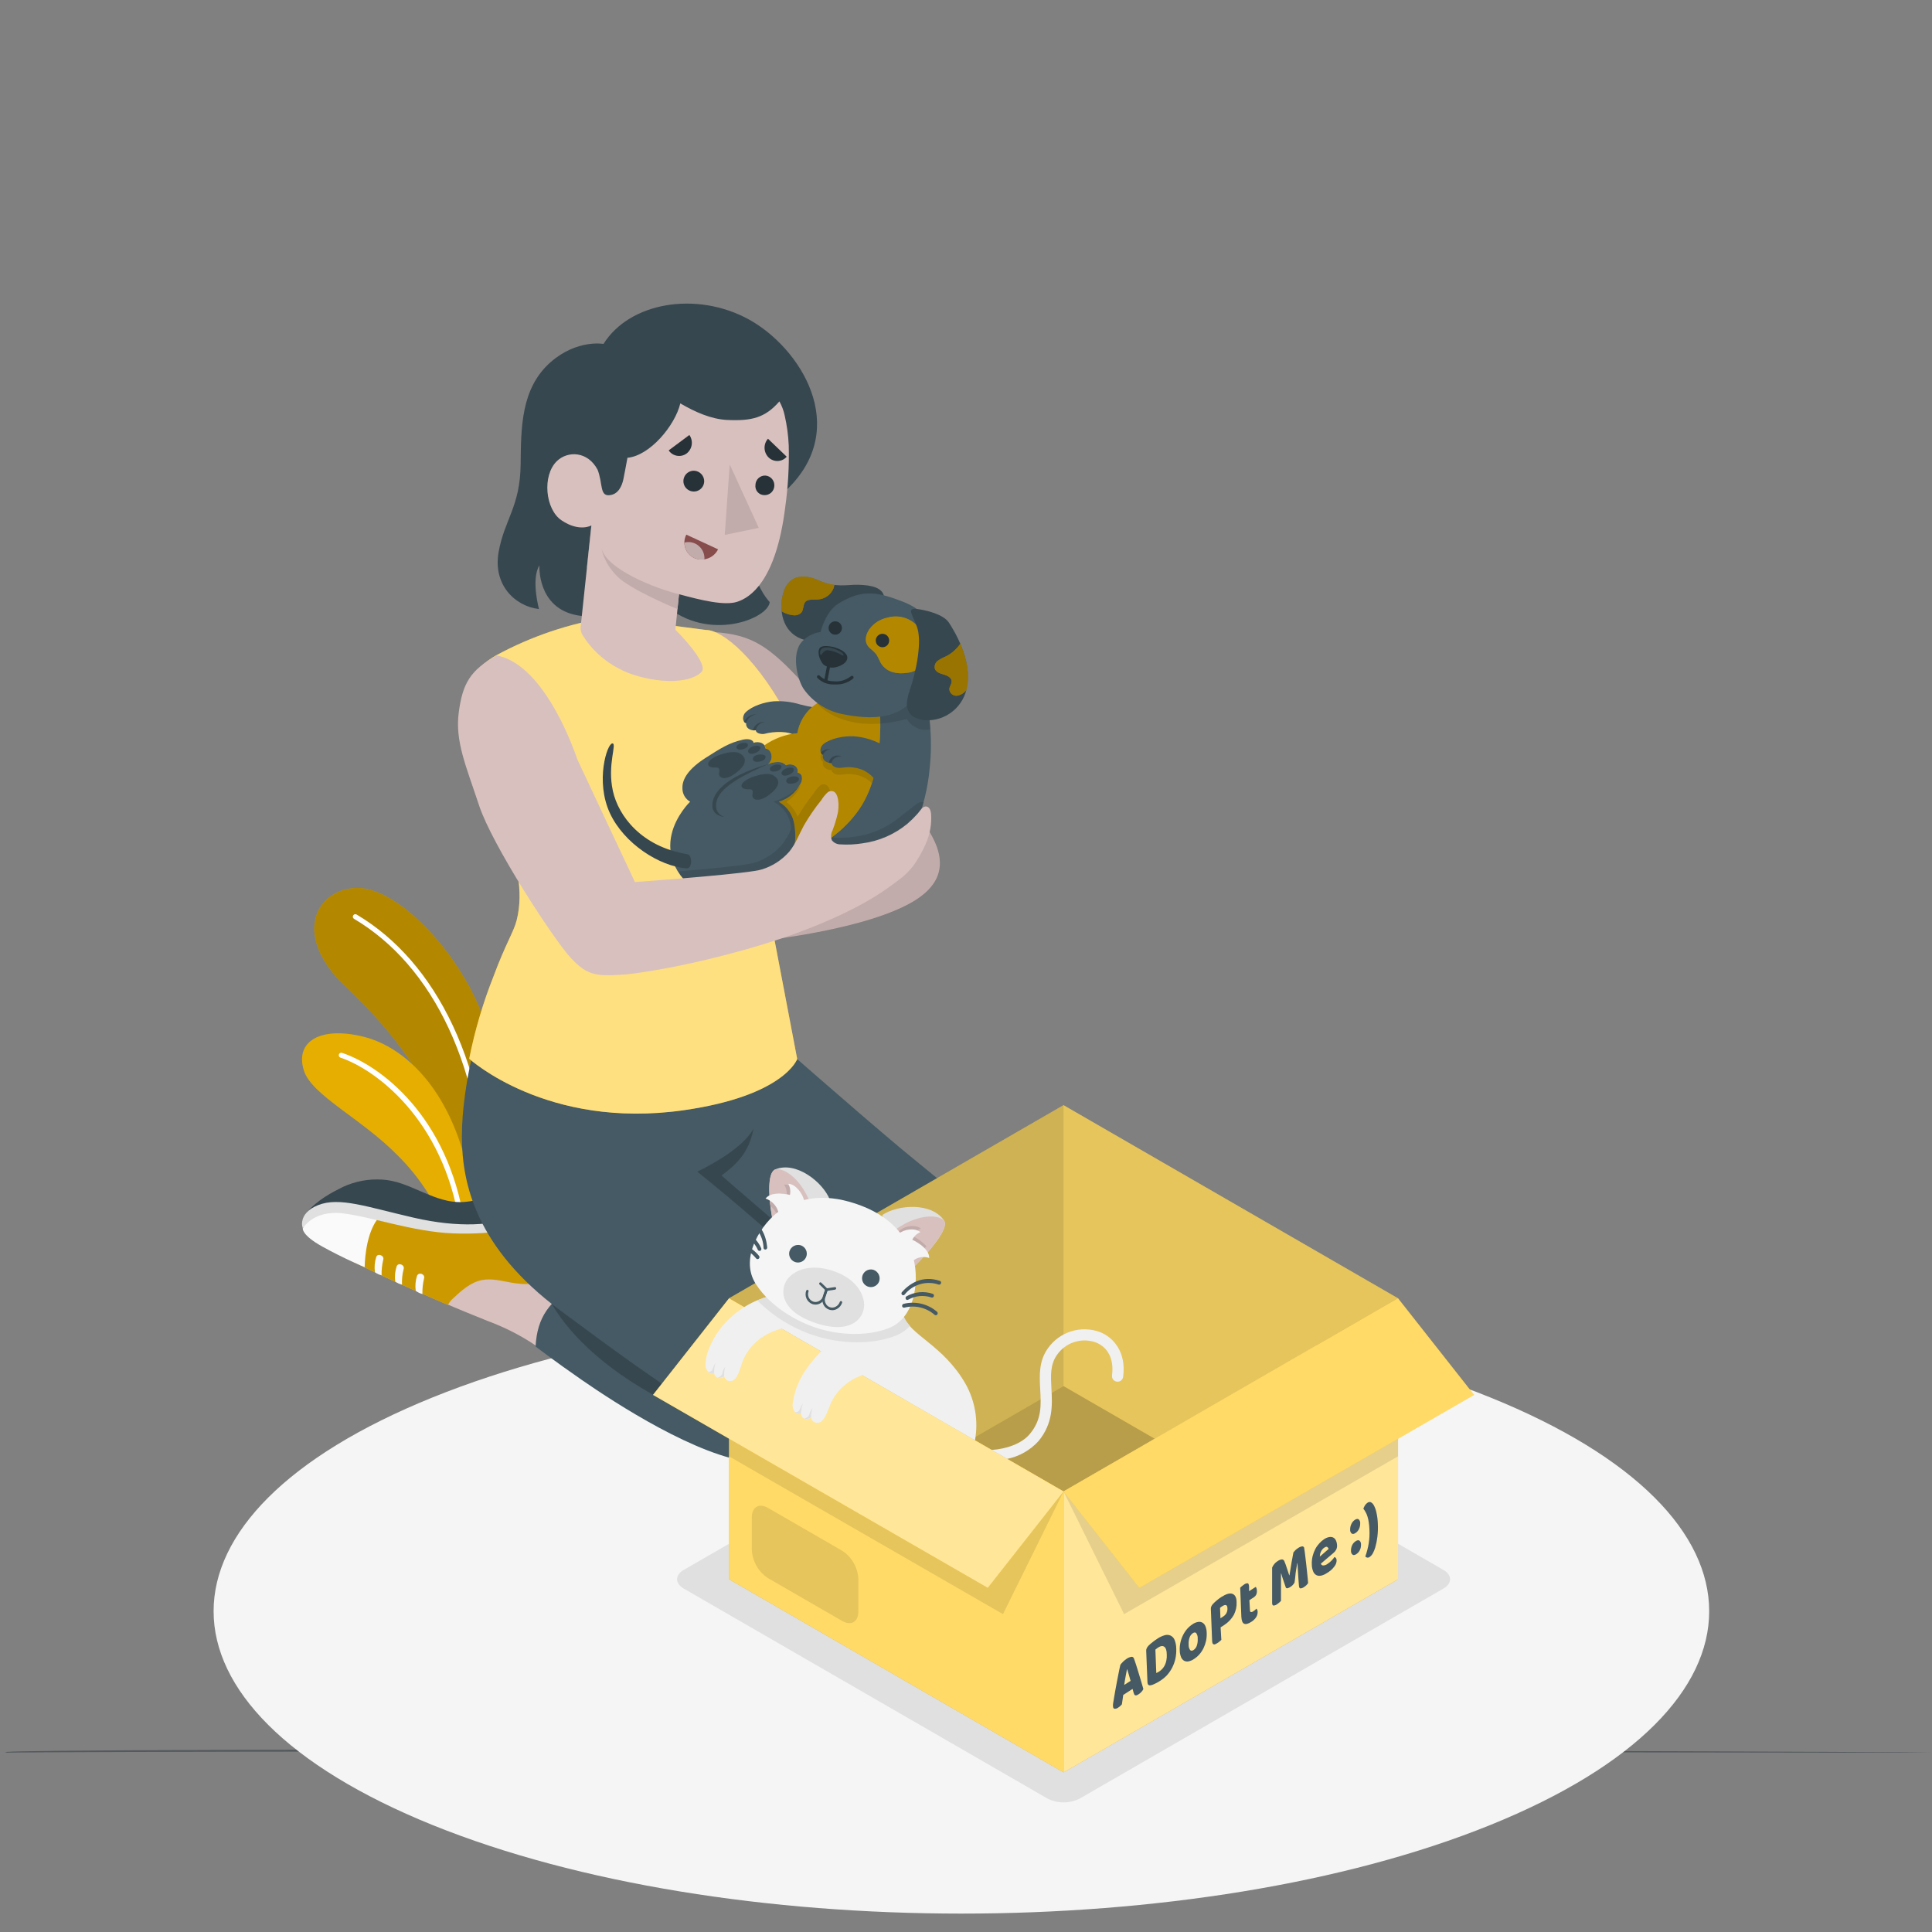 <svg width="210" height="210" viewBox="0 0 210 210" fill="none" xmlns="http://www.w3.org/2000/svg">
<rect x="0" y="0" width="210" height="210" fill="#808080" stroke="none"/>
<g clip-path="url(#clip0_171_22515)">
<path opacity="0.5" d="M210 190.5C210 190.559 143.998 190.375 68.615 190.375C-6.768 190.375 0.774 190.559 0.774 190.5C0.774 190.44 -6.797 190.154 68.615 190.154C144.026 190.154 210 190.436 210 190.5Z" fill="#263238"/>
<path d="M47.023 198.376C15.283 185.535 15.283 164.728 47.023 151.891C78.764 139.055 130.231 139.055 161.975 151.891C193.719 164.728 193.715 185.54 161.975 198.376C130.235 211.213 78.767 211.203 47.023 198.376Z" fill="#F5F5F5"/>
<path d="M113.842 147.822L74.323 170.64C73.35 171.201 73.35 172.112 74.323 172.673L113.842 195.487C114.389 195.768 114.995 195.914 115.61 195.914C116.225 195.914 116.831 195.768 117.378 195.487L156.889 172.673C157.861 172.112 157.861 171.201 156.889 170.64L117.365 147.822C116.819 147.545 116.215 147.401 115.603 147.401C114.991 147.401 114.388 147.545 113.842 147.822Z" fill="#E0E0E0"/>
<path d="M54.713 132.349C55.001 126.161 55.668 120.354 52.817 111.435C50.422 103.957 43.306 96.351 38.706 96.515C34.432 96.669 31.886 101.376 36.995 106.68C38.078 107.802 48.561 116.845 49.047 127.116L50.17 133.051C50.204 133.216 50.276 133.371 50.38 133.504C50.483 133.637 50.616 133.744 50.767 133.817C50.919 133.891 51.085 133.928 51.254 133.927C51.422 133.926 51.588 133.887 51.739 133.812L54.713 132.349Z" fill="#FFC100"/>
<path opacity="0.3" d="M54.713 132.349C55.001 126.161 55.668 120.354 52.817 111.435C50.422 103.957 43.306 96.351 38.706 96.515C34.432 96.669 31.886 101.376 36.995 106.68C38.078 107.802 48.561 116.845 49.047 127.116L50.17 133.051C50.204 133.216 50.276 133.371 50.38 133.504C50.483 133.637 50.616 133.744 50.767 133.817C50.919 133.891 51.085 133.928 51.254 133.927C51.422 133.926 51.588 133.887 51.739 133.812L54.713 132.349Z" fill="black"/>
<path d="M53.029 131.929C52.972 131.913 52.922 131.879 52.885 131.832C52.848 131.785 52.828 131.727 52.826 131.668C52.623 115.939 46.979 104.921 38.511 99.891C38.476 99.875 38.445 99.852 38.42 99.823C38.394 99.794 38.375 99.76 38.364 99.724C38.352 99.687 38.349 99.648 38.353 99.61C38.358 99.572 38.37 99.535 38.39 99.502C38.41 99.469 38.436 99.441 38.467 99.419C38.499 99.396 38.534 99.381 38.572 99.374C38.61 99.366 38.649 99.367 38.686 99.375C38.724 99.383 38.759 99.4 38.79 99.423C47.368 104.514 53.166 115.735 53.374 131.659C53.375 131.695 53.369 131.731 53.356 131.765C53.343 131.799 53.324 131.83 53.298 131.856C53.273 131.882 53.243 131.902 53.21 131.916C53.177 131.93 53.141 131.938 53.105 131.938C53.079 131.939 53.054 131.936 53.029 131.929Z" fill="white"/>
<path d="M51.049 134.147C50.799 134.276 50.524 134.351 50.243 134.366C49.962 134.381 49.681 134.336 49.418 134.235C49.155 134.133 48.917 133.977 48.719 133.777C48.521 133.577 48.368 133.337 48.269 133.073C47.104 130.274 45.395 127.733 43.24 125.6C39.328 121.6 33.883 119.055 33.035 116.372C32.018 113.146 34.891 111.537 39.518 112.69C45.074 114.074 51.075 120.69 51.703 133.812L51.049 134.147Z" fill="#FFC100"/>
<path opacity="0.1" d="M51.049 134.147C50.799 134.276 50.524 134.351 50.243 134.366C49.962 134.381 49.681 134.336 49.418 134.235C49.155 134.133 48.917 133.977 48.719 133.777C48.521 133.577 48.368 133.337 48.269 133.073C47.104 130.274 45.395 127.733 43.24 125.6C39.328 121.6 33.883 119.055 33.035 116.372C32.018 113.146 34.891 111.537 39.518 112.69C45.074 114.074 51.075 120.69 51.703 133.812L51.049 134.147Z" fill="black"/>
<path d="M50.156 133.308C50.105 133.293 50.06 133.263 50.025 133.224C49.989 133.184 49.966 133.135 49.958 133.082C48.19 121.569 40.716 116.199 37.008 114.962C36.94 114.939 36.883 114.89 36.851 114.825C36.819 114.761 36.813 114.686 36.836 114.617C36.846 114.583 36.864 114.551 36.887 114.523C36.91 114.495 36.939 114.472 36.971 114.456C37.003 114.439 37.038 114.43 37.074 114.427C37.11 114.424 37.146 114.429 37.181 114.441C41.282 115.806 48.702 121.247 50.501 133.003C50.507 133.038 50.505 133.075 50.497 133.11C50.488 133.145 50.473 133.178 50.452 133.207C50.43 133.237 50.403 133.261 50.372 133.28C50.341 133.299 50.307 133.311 50.271 133.316C50.233 133.32 50.194 133.317 50.156 133.308Z" fill="white"/>
<path d="M76.179 145.024C76.179 145.024 61.714 139.721 59.928 138.28C58.434 137.069 59.331 134.17 57.276 133.675C54.894 133.105 53.193 134.382 51.663 135.787C50.214 137.113 48.322 137.719 44.756 136.486C41.189 135.252 37.746 133.498 36.301 134.196C34.856 134.895 35.793 136.022 42.047 138.894C45.631 140.547 50.196 142.474 53.122 143.628C55.233 144.413 57.225 145.488 59.04 146.823C62.854 149.475 63.557 150.062 68.069 152.767C77.089 158.172 82.397 159.595 89.575 158.234L76.179 145.024Z" fill="#D8C0BE"/>
<path d="M62.637 139.69C59.76 141.347 58.373 143.172 58.218 146.359C58.218 146.359 60.158 147.861 63.23 149.987C66.907 152.533 75.808 158.327 81.752 158.933C90.971 159.869 93.892 157.094 93.892 157.094L62.637 139.69Z" fill="#455A64"/>
<path d="M59.968 141.74C64.688 149.696 76.219 154.632 79.856 154.999C78.579 153.952 76.7 150.385 74.919 146.518L62.637 139.69C61.646 140.23 60.745 140.922 59.968 141.74Z" fill="#37474F"/>
<path d="M32.911 133.533C32.84 133.251 32.834 132.956 32.892 132.67C32.951 132.385 33.074 132.116 33.251 131.885C34.524 130.378 36.151 129.582 37.26 129.021C38.606 128.395 40.088 128.119 41.569 128.217C44.397 128.384 46.828 130.493 49.657 130.656C51.765 130.78 53.683 129.706 55.738 129.207C56.386 129.05 57.053 128.992 57.718 129.034C58.284 129.07 59.176 129.476 59.38 129.94C59.66 130.504 59.716 131.154 59.534 131.757C59.406 132.137 58.624 132.861 58.058 133.259C57.289 133.807 56.326 133.962 55.177 134.302C52.278 135.138 39.302 135.46 32.911 133.533Z" fill="#37474F"/>
<path d="M59.995 137.489C59.995 137.745 60.039 137.993 60.065 138.253C60.105 138.602 59.915 138.695 59.623 138.912C58.434 139.729 56.932 139.65 55.575 139.416C54.519 139.23 53.445 138.934 52.389 139.137C51.133 139.385 50.13 140.304 49.193 141.179C48.988 141.372 48.816 141.597 48.685 141.846C48.685 141.846 41.388 138.731 38.078 136.985C36.398 136.101 34.458 135.27 33.137 133.865C33.062 133.79 33.459 133.295 33.499 133.246C33.946 132.766 34.532 132.438 35.174 132.309C36.221 132.037 37.309 131.963 38.383 132.092C40.014 132.335 41.6 132.764 43.218 133.082C44.669 133.367 46.134 133.574 47.606 133.701C49.211 133.843 50.824 133.869 52.433 133.781C53.941 133.746 55.429 133.43 56.821 132.848C57.364 132.612 57.871 132.301 58.328 131.924C58.593 131.659 58.825 131.362 59.018 131.041C59.243 130.718 59.38 130.157 59.61 130.634C60.167 131.73 60.282 133.418 60.202 134.647C60.149 135.491 60.039 136.331 60.008 137.179C59.99 137.281 59.99 137.383 59.995 137.489Z" fill="#FFC100"/>
<path opacity="0.2" d="M59.995 137.489C59.995 137.745 60.039 137.993 60.065 138.253C60.105 138.602 59.915 138.695 59.623 138.912C58.434 139.729 56.932 139.65 55.575 139.416C54.519 139.23 53.445 138.934 52.389 139.137C51.133 139.385 50.13 140.304 49.193 141.179C48.988 141.372 48.816 141.597 48.685 141.846C48.685 141.846 41.388 138.731 38.078 136.985C36.398 136.101 34.458 135.27 33.137 133.865C33.062 133.79 33.459 133.295 33.499 133.246C33.946 132.766 34.532 132.438 35.174 132.309C36.221 132.037 37.309 131.963 38.383 132.092C40.014 132.335 41.6 132.764 43.218 133.082C44.669 133.367 46.134 133.574 47.606 133.701C49.211 133.843 50.824 133.869 52.433 133.781C53.941 133.746 55.429 133.43 56.821 132.848C57.364 132.612 57.871 132.301 58.328 131.924C58.593 131.659 58.825 131.362 59.018 131.041C59.243 130.718 59.38 130.157 59.61 130.634C60.167 131.73 60.282 133.418 60.202 134.647C60.149 135.491 60.039 136.331 60.008 137.179C59.99 137.281 59.99 137.383 59.995 137.489Z" fill="black"/>
<path d="M40.99 132.561C39.629 134.43 39.638 137.741 39.638 137.741C39.638 137.741 37.295 136.76 34.993 135.473C32.783 134.24 32.911 133.533 32.911 133.533C33.022 133.151 33.247 132.812 33.556 132.561C34.393 131.89 35.459 131.572 36.526 131.677C38.044 131.792 39.543 132.089 40.99 132.561Z" fill="#FAFAFA"/>
<path d="M40.894 136.631C40.725 137.162 40.677 137.724 40.752 138.275C40.966 138.44 41.214 138.556 41.477 138.616C41.465 138.048 41.524 137.481 41.654 136.927C41.804 136.463 41.057 136.176 40.894 136.631Z" fill="#FAFAFA"/>
<path d="M43.112 137.652C42.938 138.182 42.885 138.744 42.957 139.296C43.178 139.456 43.429 139.568 43.695 139.628C43.671 139.062 43.73 138.496 43.872 137.948C44.022 137.462 43.276 137.193 43.112 137.652Z" fill="#FAFAFA"/>
<path d="M45.33 138.673C45.161 139.198 45.113 139.754 45.189 140.3C45.401 140.47 45.648 140.591 45.913 140.653C45.901 140.087 45.96 139.521 46.09 138.969C46.24 138.479 45.516 138.231 45.33 138.673Z" fill="#FAFAFA"/>
<path d="M59.597 130.625C59.586 130.382 59.512 130.145 59.38 129.94C59.38 129.94 58.651 131.438 56.043 132.305C53.568 133.127 50.033 133.524 44.933 132.349C39.832 131.173 36.885 130.077 34.578 130.992C32.27 131.907 32.911 133.533 32.911 133.533C32.911 133.533 34.012 131.505 37.247 131.885C40.367 132.252 44.955 133.904 49.224 134.059C53.683 134.227 58.187 133.657 59.597 130.625Z" fill="#E0E0E0"/>
<path d="M111.451 140.3C109.241 133.343 103.235 129.291 97.892 124.809C92.549 120.328 84.023 112.819 84.023 112.819L53.97 106.755C52.096 110.591 50.213 117.923 50.205 123.501C50.205 128.703 51.782 135.672 60.887 142.43C66.407 146.527 70.813 149.744 74.769 152.259C78.95 154.911 88.177 159.591 93.618 157.753C95.296 157.227 96.705 156.072 97.552 154.531C98.399 152.99 98.617 151.182 98.161 149.484C98.802 149.541 99.439 149.576 100.031 149.581C100.72 149.603 101.357 149.581 101.847 149.581C103.649 149.63 105.445 149.358 107.151 148.776C110.925 147.397 112.728 144.335 111.451 140.3Z" fill="#455A64"/>
<path d="M99.461 149.28C98.873 149.28 98.233 149.24 97.596 149.178C94.237 142.014 75.794 127.355 75.794 127.355C77.284 126.63 80.736 124.782 81.893 122.705C81.421 125.357 79.9 126.683 78.428 127.77C80.691 129.799 90.202 137.816 92.743 140.224C95.409 142.748 98.175 145.683 99.461 149.28Z" fill="#37474F"/>
<path d="M77.735 68.711C81.659 69.021 83.529 70.112 87.405 74.395C91.281 78.677 98.454 86.429 99.744 88.44C101.035 90.451 104.787 94.8 99.139 98.057C93.491 101.314 81.412 102.406 81.412 102.406L77.735 68.711Z" fill="#C2ACAB"/>
<path d="M84.629 92.732C89.875 88.418 88.165 82.792 86.234 79.004C82.402 71.429 78.415 68.451 76.754 68.477L66.147 67.103C61.876 67.77 57.75 69.163 53.949 71.222C49.803 73.617 50.908 76.348 51.46 78.832C52.954 85.59 54.841 89.439 55.403 91.485C55.964 93.532 56.998 96.722 56.158 100.037C55.831 101.319 54.965 102.565 53.653 106.101C52.498 109.006 51.61 112.011 51.001 115.077C51.001 115.077 59.433 122.802 74.31 120.677C85.261 119.112 86.653 115.112 86.653 115.112L84.086 101.641C84.346 97.173 84.408 95.551 84.629 92.732Z" fill="#FFC100"/>
<g opacity="0.5">
<path d="M84.629 92.732C89.875 88.418 88.165 82.792 86.234 79.004C82.402 71.429 78.415 68.451 76.754 68.477L66.147 67.103C61.876 67.77 57.75 69.163 53.949 71.222C49.803 73.617 50.908 76.348 51.46 78.832C52.954 85.59 54.841 89.439 55.403 91.485C55.964 93.532 56.998 96.722 56.158 100.037C55.831 101.319 54.965 102.565 53.653 106.101C52.498 109.006 51.61 112.011 51.001 115.077C51.001 115.077 59.433 122.802 74.31 120.677C85.261 119.112 86.653 115.112 86.653 115.112L84.086 101.641C84.346 97.173 84.408 95.551 84.629 92.732Z" fill="white"/>
</g>
<path d="M81.314 34.676C75.688 31.64 68.445 32.838 65.598 37.385C65.598 37.385 62.73 36.851 59.853 39.361C56.605 42.216 56.635 46.521 56.591 50.476C56.538 55.086 54.823 56.469 54.196 60.014C53.568 63.558 55.964 65.896 58.584 66.201C58.584 66.201 57.7 62.957 58.633 61.454C58.633 61.454 58.35 66.099 62.77 66.886C66.328 67.522 69.001 65.118 69.001 65.118C69.001 65.118 64.555 64.345 63.791 61.636L64.272 57.114L72.325 65.794C76.961 69.816 83.475 67.293 83.665 65.445C83.665 65.445 78.415 60.023 85.5 53.243C92.584 46.463 86.936 37.708 81.314 34.676Z" fill="#37474F"/>
<path d="M85.349 55.143C84.337 63.236 81.499 64.972 80.125 65.414C78.75 65.856 76.231 65.246 73.805 64.588L73.412 68.446C73.412 68.446 77.199 72.181 76.222 73.073C74.401 74.735 69.593 73.957 67.268 72.671C65.647 71.843 64.284 70.587 63.326 69.038C63.126 68.709 63.058 68.316 63.136 67.938L64.285 57.11C64.285 57.11 62.99 57.874 61.041 56.562C59.273 55.382 58.898 51.7 60.537 50.114C61.708 48.991 63.878 49.022 64.957 51.059C65.527 52.536 65.187 53.875 66.181 53.831C67.175 53.786 67.6 52.858 67.759 52.089C67.918 51.32 68.011 50.763 68.201 49.76C70.658 49.53 73.385 46.224 73.946 43.847C75.568 44.793 77.296 45.557 79.016 45.646C81.72 45.778 83.17 45.407 84.717 43.63C84.983 44.107 85.176 44.621 85.291 45.155C85.537 46.233 85.685 47.33 85.733 48.434C85.789 50.677 85.66 52.921 85.349 55.143Z" fill="#D8C0BE"/>
<path d="M73.802 64.579C71.225 63.974 66.014 61.888 65.404 59.678C65.404 59.678 65.546 61.039 67.013 62.577C68.48 64.115 73.642 66.205 73.642 66.205L73.802 64.579Z" fill="#C2ACAB"/>
<path d="M76.541 52.394C76.521 52.616 76.437 52.826 76.299 53C76.161 53.174 75.975 53.303 75.764 53.372C75.552 53.44 75.326 53.445 75.112 53.386C74.898 53.327 74.706 53.206 74.56 53.039C74.415 52.871 74.321 52.664 74.292 52.444C74.263 52.224 74.299 52.001 74.396 51.801C74.493 51.601 74.647 51.434 74.838 51.322C75.029 51.209 75.249 51.154 75.471 51.166C75.622 51.176 75.77 51.216 75.905 51.283C76.041 51.35 76.162 51.444 76.261 51.558C76.361 51.672 76.436 51.805 76.484 51.948C76.532 52.092 76.552 52.243 76.541 52.394Z" fill="#263238"/>
<path d="M84.165 52.814C84.16 52.951 84.128 53.086 84.071 53.21C84.013 53.335 83.932 53.447 83.832 53.54C83.731 53.633 83.613 53.706 83.484 53.753C83.356 53.801 83.219 53.823 83.082 53.817C82.942 53.818 82.803 53.788 82.675 53.729C82.548 53.671 82.434 53.586 82.342 53.48C82.25 53.374 82.183 53.249 82.143 53.114C82.104 52.98 82.094 52.838 82.114 52.699C82.118 52.562 82.149 52.427 82.206 52.302C82.262 52.177 82.343 52.064 82.443 51.971C82.544 51.877 82.662 51.804 82.79 51.756C82.919 51.708 83.055 51.686 83.193 51.692C83.47 51.712 83.728 51.842 83.911 52.052C84.093 52.262 84.184 52.536 84.165 52.814Z" fill="#263238"/>
<path d="M79.317 50.476L78.778 58.144L82.477 57.38L79.317 50.476Z" fill="#C2ACAB"/>
<path d="M72.683 48.956L74.932 47.281C75.15 47.59 75.241 47.972 75.185 48.347C75.129 48.721 74.931 49.06 74.632 49.292C74.483 49.401 74.314 49.48 74.134 49.523C73.954 49.565 73.768 49.571 73.585 49.539C73.403 49.508 73.23 49.44 73.074 49.34C72.919 49.24 72.786 49.109 72.683 48.956Z" fill="#263238"/>
<path d="M74.601 58.113L78.052 59.709C77.824 60.169 77.427 60.524 76.944 60.699C76.461 60.875 75.929 60.857 75.458 60.65C75.231 60.544 75.028 60.394 74.862 60.207C74.695 60.02 74.567 59.802 74.487 59.565C74.407 59.328 74.376 59.077 74.395 58.828C74.415 58.578 74.485 58.335 74.601 58.113Z" fill="#874C4C"/>
<path d="M75.458 60.65C75.139 60.503 74.869 60.266 74.682 59.969C74.494 59.672 74.397 59.326 74.402 58.975C74.608 58.922 74.822 58.907 75.034 58.931C75.479 58.989 75.886 59.215 76.17 59.562C76.455 59.91 76.597 60.352 76.568 60.8C76.191 60.865 75.804 60.813 75.458 60.65Z" fill="#C2ACAB"/>
<path d="M83.476 47.688L85.513 49.645C85.392 49.784 85.243 49.896 85.077 49.976C84.911 50.055 84.731 50.1 84.547 50.108C84.363 50.115 84.179 50.085 84.007 50.019C83.835 49.953 83.678 49.853 83.546 49.725C83.276 49.459 83.118 49.099 83.104 48.72C83.091 48.341 83.224 47.971 83.476 47.688Z" fill="#263238"/>
<path d="M88.518 76.896C88 76.817 87.487 76.71 86.98 76.574C86.045 76.285 85.066 76.169 84.09 76.229C83.082 76.317 81.734 76.737 81.023 77.449C80.727 77.74 80.616 78.434 81.107 78.607C81.089 78.722 81.103 78.84 81.15 78.947C81.196 79.054 81.271 79.146 81.367 79.212C81.599 79.366 81.88 79.425 82.154 79.376C82.154 79.65 82.596 79.818 83.038 79.778C83.656 79.612 84.295 79.541 84.934 79.566C86.282 79.606 86.512 80.118 86.512 80.118" fill="#455A64"/>
<path d="M83.21 78.492C82.911 78.438 82.603 78.499 82.347 78.663C82.091 78.827 81.907 79.081 81.831 79.376C81.939 79.382 82.046 79.382 82.154 79.376C82.193 79.126 82.322 78.898 82.516 78.736C82.71 78.573 82.957 78.487 83.21 78.492Z" fill="#37474F"/>
<path d="M82.198 77.656C81.924 77.642 81.652 77.709 81.416 77.849C81.18 77.989 80.99 78.196 80.872 78.443C80.927 78.517 81.002 78.574 81.089 78.607C81.165 78.36 81.31 78.14 81.507 77.972C81.703 77.804 81.942 77.695 82.198 77.656Z" fill="#37474F"/>
<path d="M100.371 73.56L98.162 74.174L93.742 75.403L93.349 75.5L92.323 75.672C91.601 75.739 90.884 75.861 90.18 76.034H90.025C89.743 76.046 89.464 76.094 89.194 76.176C89.015 76.314 88.844 76.461 88.681 76.618L88.213 77.06C88.16 77.117 88.107 77.175 88.054 77.241L86.675 79.65C86.374 80.029 85.966 80.309 85.504 80.454C84.781 80.608 84.134 81.008 83.674 81.585C83.626 81.512 83.56 81.452 83.483 81.41C83.406 81.367 83.32 81.344 83.232 81.342C83.213 81.216 83.163 81.097 83.086 80.996C83.008 80.895 82.907 80.815 82.79 80.763C82.508 80.647 82.194 80.64 81.906 80.741C81.906 80.516 81.522 80.224 80.753 80.397C79.233 80.737 78.335 81.342 76.753 82.341C74.782 83.588 74.146 84.723 74.177 85.656C74.169 85.956 74.242 86.252 74.389 86.514C74.536 86.775 74.751 86.992 75.012 87.141C75.012 87.141 68.882 93.001 77.283 97.978C85.442 102.808 96.111 97.646 99.443 89.912C100.317 87.859 100.861 85.682 101.056 83.459C101.512 79.203 100.667 75.915 100.371 73.56Z" fill="#455A64"/>
<path d="M83.493 83.053C83.493 83.053 84.819 82.46 85.429 83.185C85.583 83.112 85.754 83.079 85.924 83.089C86.095 83.1 86.261 83.152 86.406 83.243C86.525 83.321 86.616 83.435 86.666 83.569C86.716 83.702 86.722 83.848 86.684 83.985C86.779 83.993 86.871 84.026 86.948 84.081C87.026 84.136 87.088 84.212 87.126 84.299C87.176 84.463 87.187 84.636 87.158 84.805C87.129 84.974 87.06 85.134 86.958 85.271C86.719 85.721 86.393 86.118 85.998 86.44C85.603 86.762 85.148 87.002 84.66 87.145C85.135 87.419 85.538 87.803 85.836 88.264C86.133 88.725 86.317 89.251 86.37 89.797C86.675 91.936 85.99 93.045 85.99 93.045C88.808 92.362 91.305 90.73 93.061 88.422C96.8 83.623 95.448 75.164 95.448 75.164L89.19 76.22C88.532 76.568 87.963 77.062 87.526 77.664C87.09 78.266 86.797 78.961 86.671 79.694C85.378 79.815 84.139 80.272 83.078 81.02C83.145 81.129 83.194 81.248 83.224 81.373C83.31 81.382 83.393 81.408 83.469 81.45C83.545 81.491 83.612 81.548 83.665 81.616C83.826 81.832 83.897 82.102 83.865 82.369C83.833 82.636 83.7 82.881 83.493 83.053Z" fill="#FFC100"/>
<path opacity="0.3" d="M83.493 83.053C83.493 83.053 84.819 82.46 85.429 83.185C85.583 83.112 85.754 83.079 85.924 83.089C86.095 83.1 86.261 83.152 86.406 83.243C86.525 83.321 86.616 83.435 86.666 83.569C86.716 83.702 86.722 83.848 86.684 83.985C86.779 83.993 86.871 84.026 86.948 84.081C87.026 84.136 87.088 84.212 87.126 84.299C87.176 84.463 87.187 84.636 87.158 84.805C87.129 84.974 87.06 85.134 86.958 85.271C86.719 85.721 86.393 86.118 85.998 86.44C85.603 86.762 85.148 87.002 84.66 87.145C85.135 87.419 85.538 87.803 85.836 88.264C86.133 88.725 86.317 89.251 86.37 89.797C86.675 91.936 85.99 93.045 85.99 93.045C88.808 92.362 91.305 90.73 93.061 88.422C96.8 83.623 95.448 75.164 95.448 75.164L89.19 76.22C88.532 76.568 87.963 77.062 87.526 77.664C87.09 78.266 86.797 78.961 86.671 79.694C85.378 79.815 84.139 80.272 83.078 81.02C83.145 81.129 83.194 81.248 83.224 81.373C83.31 81.382 83.393 81.408 83.469 81.45C83.545 81.491 83.612 81.548 83.665 81.616C83.826 81.832 83.897 82.102 83.865 82.369C83.833 82.636 83.7 82.881 83.493 83.053Z" fill="black"/>
<path opacity="0.1" d="M92.756 80.777C91.731 80.737 90.321 80.989 89.512 81.612C89.177 81.868 88.982 82.549 89.451 82.788C89.418 82.901 89.418 83.021 89.45 83.134C89.482 83.247 89.545 83.349 89.632 83.428C89.845 83.615 90.123 83.71 90.405 83.694C90.379 83.972 90.785 84.22 91.236 84.211C91.855 84.211 92.027 84.003 93.172 84.242C93.778 84.378 94.333 84.685 94.772 85.126C95.15 83.956 95.406 82.75 95.536 81.528C94.668 81.098 93.723 80.842 92.756 80.777Z" fill="black"/>
<path d="M95.691 80.843C94.778 80.374 93.78 80.098 92.756 80.03C91.731 79.986 90.321 80.242 89.512 80.865C89.177 81.121 88.982 81.802 89.451 82.041C89.418 82.154 89.418 82.274 89.45 82.387C89.482 82.5 89.545 82.602 89.632 82.682C89.846 82.866 90.123 82.961 90.405 82.947C90.379 83.225 90.785 83.473 91.236 83.464C91.855 83.464 92.027 83.256 93.172 83.495C93.874 83.652 94.505 84.034 94.971 84.582L97.034 81.4C96.569 81.26 96.119 81.073 95.691 80.843Z" fill="#455A64"/>
<path d="M91.453 82.218C91.294 82.141 91.117 82.109 90.941 82.124C90.766 82.14 90.597 82.203 90.454 82.306C90.353 82.373 90.269 82.462 90.207 82.566C90.145 82.67 90.107 82.786 90.096 82.907C90.198 82.928 90.302 82.941 90.406 82.947C90.428 82.474 90.954 82.2 91.453 82.218Z" fill="#37474F"/>
<path d="M89.221 81.798C89.265 81.904 89.347 81.991 89.451 82.041C89.524 81.88 89.636 81.741 89.778 81.637C89.919 81.532 90.085 81.466 90.26 81.444C90.071 81.409 89.876 81.423 89.694 81.485C89.513 81.547 89.35 81.655 89.221 81.798Z" fill="#37474F"/>
<path opacity="0.1" d="M101.136 79.27C100.977 76.972 100.561 75.071 100.371 73.56L98.162 74.174L93.742 75.403L93.349 75.5L92.323 75.672C91.601 75.739 90.884 75.861 90.18 76.034H90.025C89.743 76.044 89.464 76.092 89.194 76.176C89.054 76.245 88.918 76.323 88.788 76.41C89.079 76.773 90.18 77.939 92.606 78.47C95.496 79.106 98.564 78.138 98.564 78.138C98.816 78.577 99.201 78.923 99.664 79.126C100.127 79.33 100.643 79.38 101.136 79.27Z" fill="black"/>
<path d="M96.067 64.729C95.855 63.938 94.865 63.593 93.282 63.562C92.032 63.536 90.838 63.916 88.995 63.09C87.153 62.263 85.628 62.648 85.128 64.504C84.629 66.36 85.053 68.641 87.077 69.432C88.951 70.165 91.996 69.79 93.707 68.618C95.417 67.447 96.067 64.729 96.067 64.729Z" fill="#37474F"/>
<path d="M90.596 63.943C90.637 63.823 90.668 63.701 90.689 63.576C90.101 63.501 89.529 63.337 88.991 63.09C87.144 62.259 85.624 62.648 85.129 64.504C84.958 65.137 84.902 65.796 84.965 66.448C85.329 66.67 85.736 66.811 86.158 66.864C86.326 66.897 86.499 66.889 86.662 66.842C86.826 66.794 86.976 66.708 87.1 66.59C87.369 66.263 87.272 65.706 87.542 65.41C87.811 65.114 88.426 65.18 88.907 65.158C89.275 65.135 89.628 65.009 89.927 64.794C90.226 64.579 90.458 64.284 90.596 63.943Z" fill="#FFC100"/>
<path opacity="0.4" d="M90.596 63.943C90.637 63.823 90.668 63.701 90.689 63.576C90.101 63.501 89.529 63.337 88.991 63.09C87.144 62.259 85.624 62.648 85.129 64.504C84.958 65.137 84.902 65.796 84.965 66.448C85.329 66.67 85.736 66.811 86.158 66.864C86.326 66.897 86.499 66.889 86.662 66.842C86.826 66.794 86.976 66.708 87.1 66.59C87.369 66.263 87.272 65.706 87.542 65.41C87.811 65.114 88.426 65.18 88.907 65.158C89.275 65.135 89.628 65.009 89.927 64.794C90.226 64.579 90.458 64.284 90.596 63.943Z" fill="black"/>
<path d="M101.07 68.261C100.186 66.356 99.686 65.931 97.229 65.065C94.772 64.199 93.252 64.296 91.099 65.626C89.738 66.466 89.19 68.694 89.19 68.694C88.755 68.75 88.336 68.893 87.957 69.113C87.577 69.333 87.245 69.626 86.98 69.975C86.03 71.434 86.755 74.032 87.369 74.908C88.37 76.309 89.866 77.278 91.554 77.617C94.714 78.262 97.264 78.059 98.851 76.446C100.84 74.435 101.715 69.648 101.07 68.261Z" fill="#455A64"/>
<path d="M100.606 71.35C100.65 71.124 100.671 70.895 100.668 70.665C100.668 69.94 100.504 68.972 100.013 68.42C99.633 67.855 99.083 67.426 98.442 67.195C97.802 66.965 97.104 66.945 96.451 67.138C95.663 67.3 94.963 67.751 94.489 68.402C94.047 69.069 93.906 69.834 94.524 70.426C94.759 70.617 94.98 70.824 95.187 71.045C95.47 71.403 95.59 71.871 95.855 72.243C96.155 72.649 96.585 72.941 97.074 73.069C97.559 73.195 98.065 73.217 98.559 73.135C98.874 73.116 99.182 73.033 99.464 72.891C99.746 72.749 99.996 72.551 100.199 72.309C100.4 72.021 100.539 71.694 100.606 71.35Z" fill="#FFC100"/>
<path opacity="0.3" d="M100.606 71.35C100.65 71.124 100.671 70.895 100.668 70.665C100.668 69.94 100.504 68.972 100.013 68.42C99.633 67.855 99.083 67.426 98.442 67.195C97.802 66.965 97.104 66.945 96.451 67.138C95.663 67.3 94.963 67.751 94.489 68.402C94.047 69.069 93.906 69.834 94.524 70.426C94.759 70.617 94.98 70.824 95.187 71.045C95.47 71.403 95.59 71.871 95.855 72.243C96.155 72.649 96.585 72.941 97.074 73.069C97.559 73.195 98.065 73.217 98.559 73.135C98.874 73.116 99.182 73.033 99.464 72.891C99.746 72.749 99.996 72.551 100.199 72.309C100.4 72.021 100.539 71.694 100.606 71.35Z" fill="black"/>
<path d="M96.65 69.617C96.651 69.762 96.609 69.903 96.529 70.024C96.45 70.145 96.336 70.239 96.202 70.295C96.069 70.35 95.922 70.365 95.78 70.337C95.638 70.309 95.508 70.24 95.406 70.137C95.303 70.035 95.234 69.905 95.206 69.763C95.178 69.621 95.192 69.474 95.248 69.341C95.304 69.207 95.398 69.093 95.519 69.013C95.639 68.934 95.781 68.892 95.925 68.892C96.117 68.894 96.301 68.97 96.437 69.106C96.572 69.242 96.649 69.425 96.65 69.617Z" fill="#263238"/>
<path d="M91.515 68.26C91.515 68.404 91.472 68.544 91.392 68.663C91.313 68.782 91.2 68.875 91.067 68.93C90.935 68.985 90.789 68.999 90.648 68.971C90.508 68.943 90.379 68.874 90.277 68.773C90.176 68.672 90.107 68.543 90.079 68.402C90.051 68.261 90.065 68.115 90.12 67.983C90.175 67.851 90.268 67.737 90.387 67.658C90.506 67.578 90.646 67.536 90.79 67.536C90.982 67.536 91.166 67.612 91.302 67.748C91.438 67.884 91.515 68.068 91.515 68.26Z" fill="#263238"/>
<path d="M89.76 74.231H89.712C89.689 74.227 89.668 74.218 89.649 74.206C89.63 74.193 89.614 74.177 89.601 74.158C89.588 74.139 89.579 74.118 89.575 74.096C89.57 74.073 89.57 74.05 89.575 74.028L89.897 72.353C89.906 72.308 89.932 72.268 89.971 72.242C90.009 72.217 90.055 72.207 90.101 72.216C90.146 72.225 90.186 72.251 90.211 72.289C90.237 72.327 90.246 72.374 90.238 72.419L89.915 74.094C89.907 74.13 89.888 74.163 89.86 74.188C89.832 74.212 89.797 74.228 89.76 74.231Z" fill="#263238"/>
<path d="M90.799 70.395C89.915 70.126 89.23 70.17 89.062 70.501C88.792 71.058 89.194 71.871 89.473 72.194C89.628 72.332 89.811 72.435 90.009 72.498C90.207 72.562 90.415 72.583 90.622 72.561C91.121 72.508 91.921 72.185 92.072 71.677C92.222 71.168 91.749 70.687 90.799 70.395Z" fill="#263238"/>
<path d="M89.402 70.462C89.285 70.532 89.198 70.643 89.157 70.773C89.116 70.903 89.125 71.044 89.181 71.169C89.283 71.35 89.46 70.674 89.942 70.674C90.49 70.73 91.019 70.91 91.488 71.2C91.789 71.394 91.798 71.04 91.201 70.758C90.472 70.369 89.782 70.263 89.402 70.462Z" fill="#37474F"/>
<path d="M90.825 74.395C90.719 74.395 90.617 74.395 90.511 74.395C90.198 74.391 89.889 74.325 89.602 74.202C89.314 74.078 89.054 73.899 88.836 73.674C88.808 73.638 88.795 73.592 88.801 73.546C88.807 73.501 88.831 73.46 88.867 73.431C88.903 73.403 88.949 73.391 88.995 73.397C89.04 73.402 89.082 73.426 89.11 73.462C89.495 73.831 90.005 74.039 90.538 74.046C90.882 74.092 91.232 74.068 91.567 73.976C91.902 73.883 92.215 73.723 92.487 73.507C92.503 73.491 92.523 73.479 92.544 73.471C92.565 73.462 92.588 73.458 92.611 73.459C92.633 73.46 92.656 73.465 92.677 73.474C92.698 73.483 92.716 73.497 92.732 73.513C92.748 73.53 92.76 73.549 92.768 73.57C92.776 73.592 92.78 73.614 92.779 73.637C92.779 73.66 92.774 73.682 92.764 73.703C92.755 73.724 92.742 73.743 92.725 73.758C92.193 74.199 91.515 74.426 90.825 74.395Z" fill="#263238"/>
<path d="M99.647 66.192C100.619 66.303 102.555 66.762 103.151 67.686C103.748 68.61 105.64 71.695 105.122 74.589C104.958 75.651 104.409 76.616 103.579 77.299C102.749 77.982 101.697 78.336 100.623 78.293C99.041 78.134 98.069 77.409 98.856 75.129C99.642 72.848 100.239 69.639 99.66 68.11C99.138 66.714 98.551 66.077 99.647 66.192Z" fill="#37474F"/>
<path d="M104.376 69.984C103.973 70.571 103.427 71.046 102.789 71.363C102.485 71.481 102.197 71.637 101.932 71.827C101.8 71.924 101.7 72.057 101.644 72.21C101.587 72.364 101.577 72.53 101.614 72.689C101.746 73.073 102.206 73.21 102.595 73.321C102.984 73.431 103.439 73.661 103.443 74.068C103.443 74.359 103.209 74.607 103.187 74.899C103.192 75.004 103.219 75.106 103.266 75.201C103.313 75.295 103.378 75.378 103.459 75.446C103.539 75.513 103.633 75.564 103.733 75.593C103.834 75.623 103.94 75.632 104.044 75.619C104.438 75.549 104.791 75.331 105.03 75.009C105.065 74.877 105.096 74.744 105.123 74.603C105.41 72.985 104.946 71.31 104.376 69.984Z" fill="#FFC100"/>
<path opacity="0.4" d="M104.376 69.984C103.973 70.571 103.427 71.046 102.789 71.363C102.485 71.481 102.197 71.637 101.932 71.827C101.8 71.924 101.7 72.057 101.644 72.21C101.587 72.364 101.577 72.53 101.614 72.689C101.746 73.073 102.206 73.21 102.595 73.321C102.984 73.431 103.439 73.661 103.443 74.068C103.443 74.359 103.209 74.607 103.187 74.899C103.192 75.004 103.219 75.106 103.266 75.201C103.313 75.295 103.378 75.378 103.459 75.446C103.539 75.513 103.633 75.564 103.733 75.593C103.834 75.623 103.94 75.632 104.044 75.619C104.438 75.549 104.791 75.331 105.03 75.009C105.065 74.877 105.096 74.744 105.123 74.603C105.41 72.985 104.946 71.31 104.376 69.984Z" fill="black"/>
<path d="M83.493 83.053C80.89 84.193 78.406 85.461 77.933 86.955C77.461 88.449 78.729 88.794 78.729 88.794C78.729 88.794 77.43 88.732 77.43 87.543C77.43 86.354 78.508 84.511 83.493 83.053Z" fill="#37474F"/>
<path d="M85.398 84.312C85.69 84.272 86.225 84.074 86.282 83.72C86.313 83.477 86.101 83.428 85.897 83.433C85.615 83.442 85.342 83.541 85.12 83.716C84.77 84.012 84.978 84.37 85.398 84.312Z" fill="#37474F"/>
<path d="M85.862 85.196C86.158 85.196 86.719 85.112 86.825 84.754C86.896 84.52 86.702 84.436 86.498 84.401C86.22 84.357 85.934 84.405 85.685 84.538C85.292 84.781 85.442 85.17 85.862 85.196Z" fill="#37474F"/>
<path d="M84.077 83.871C84.351 83.871 84.859 83.725 84.93 83.406C84.983 83.185 84.793 83.119 84.607 83.106C84.346 83.085 84.084 83.152 83.865 83.296C83.524 83.53 83.688 83.871 84.077 83.871Z" fill="#37474F"/>
<path d="M84.329 84.485C84.019 84.193 83.568 83.932 82.207 84.321C80.846 84.71 80.373 85.338 80.7 85.625C81.182 86.04 81.973 85.391 81.792 86.359C81.69 86.907 82.415 87.313 83.648 86.359C84.881 85.404 84.669 84.803 84.329 84.485Z" fill="#37474F"/>
<path d="M81.756 81.935C82.048 81.899 82.583 81.7 82.64 81.342C82.671 81.104 82.459 81.055 82.256 81.055C81.973 81.064 81.7 81.163 81.478 81.338C81.142 81.634 81.35 81.988 81.756 81.935Z" fill="#37474F"/>
<path d="M82.234 82.81C82.53 82.81 83.087 82.726 83.197 82.368C83.268 82.138 83.073 82.049 82.87 82.019C82.59 81.976 82.303 82.024 82.052 82.156C81.668 82.399 81.814 82.788 82.234 82.81Z" fill="#37474F"/>
<path d="M80.431 81.484C80.705 81.484 81.213 81.342 81.284 81.042C81.337 80.821 81.147 80.759 80.961 80.741C80.699 80.723 80.439 80.79 80.219 80.931C79.9 81.148 80.059 81.493 80.431 81.484Z" fill="#37474F"/>
<path d="M80.7 82.103C80.39 81.815 79.939 81.55 78.578 81.939C77.217 82.328 76.744 82.96 77.071 83.265C77.553 83.68 78.344 83.031 78.163 83.999C78.061 84.551 78.786 84.953 80.019 83.999C81.252 83.044 81.036 82.421 80.7 82.103Z" fill="#37474F"/>
<path d="M75.013 94.163C74.971 94.236 74.91 94.295 74.837 94.334C74.763 94.373 74.68 94.391 74.597 94.384C71.711 94.159 67.844 91.733 66.288 88.374C64.693 84.909 65.979 80.861 66.549 80.808C67.119 80.754 65.97 83.079 66.624 86.001C67.225 88.688 69.718 92.024 74.677 92.842C74.757 92.854 74.832 92.887 74.894 92.938C74.957 92.99 75.004 93.057 75.03 93.134C75.159 93.466 75.153 93.836 75.013 94.163Z" fill="#37474F"/>
<path opacity="0.1" d="M100.398 87.189C99.956 87.105 99.713 87.322 99.245 87.68C98.776 88.038 98.211 88.471 97.808 88.803C96.405 89.971 94.697 90.713 92.885 90.942C92.1 91.067 91.304 91.104 90.512 91.052C90.336 91.053 90.162 91.013 90.003 90.937C89.845 90.86 89.706 90.749 89.597 90.61C89.529 90.447 89.498 90.272 89.505 90.095C89.511 89.919 89.557 89.746 89.637 89.589C89.894 88.938 90.098 88.267 90.246 87.583C90.344 86.995 90.401 85.766 89.862 85.347C89.751 85.277 89.621 85.244 89.49 85.251C89.359 85.259 89.234 85.308 89.133 85.391C88.874 85.632 88.648 85.907 88.461 86.208C87.815 87.025 87.224 87.884 86.693 88.781C86.451 88.139 86.029 87.581 85.478 87.172C87.1 85.978 86.998 85.254 86.998 85.254C86.114 86.544 84.055 87.145 84.055 87.145C84.617 87.42 85.094 87.841 85.436 88.365C85.778 88.888 85.973 89.495 85.999 90.12C85.728 90.729 85.385 91.305 84.978 91.834C84.187 92.742 83.159 93.412 82.008 93.77C81.2 94.044 77.266 94.42 73.713 94.716C74.38 95.799 75.512 96.926 77.319 97.982C85.478 102.813 96.147 97.65 99.479 89.916C99.865 89.028 100.182 88.112 100.429 87.176L100.398 87.189Z" fill="black"/>
<path d="M69.93 105.668C72.255 105.314 74.566 104.846 76.855 104.298C82.358 102.972 87.997 101.235 93.031 98.619C94.606 97.808 96.104 96.857 97.508 95.777C98.204 95.295 98.819 94.706 99.329 94.031C99.83 93.309 100.263 92.541 100.619 91.737C101.076 90.714 101.278 89.594 101.207 88.476C101.176 88.135 101.048 87.729 100.712 87.667C100.27 87.587 99.996 88.171 99.744 88.44C99.399 88.827 99.03 89.192 98.639 89.532C97.233 90.696 95.526 91.437 93.716 91.671C92.931 91.796 92.135 91.833 91.343 91.781C91.167 91.782 90.993 91.742 90.834 91.666C90.676 91.589 90.537 91.478 90.428 91.34C90.36 91.177 90.329 91.001 90.336 90.825C90.343 90.648 90.388 90.476 90.468 90.319C90.725 89.668 90.929 88.996 91.078 88.312C91.175 87.729 91.232 86.496 90.693 86.08C90.582 86.011 90.452 85.977 90.321 85.985C90.191 85.993 90.066 86.042 89.964 86.124C89.703 86.364 89.476 86.639 89.292 86.942C88.578 87.823 87.936 88.758 87.37 89.74C86.852 90.69 86.486 91.728 85.792 92.568C85.001 93.476 83.972 94.145 82.822 94.5C81.496 94.942 71.618 95.684 69.015 95.874L62.752 82.545C62.752 82.545 59.442 72.238 53.975 71.244C51.12 72.861 50.285 74.267 49.865 77.431C49.445 80.596 50.669 83.278 52.075 87.552C53.48 91.826 60.136 102.053 62.014 104.09C63.893 106.127 64.887 106.127 68.069 105.915C68.692 105.849 69.311 105.761 69.93 105.668Z" fill="#D8C0BE"/>
<path d="M151.961 141.122L115.601 120.129L79.241 141.122L115.601 162.115L151.961 141.122Z" fill="#FFC100"/>
<path opacity="0.4" d="M151.961 141.122L115.601 120.129L79.241 141.122L115.601 162.115L151.961 141.122Z" fill="white"/>
<path opacity="0.1" d="M151.961 141.122L115.601 120.129L79.241 141.122L115.601 162.115L151.961 141.122Z" fill="black"/>
<path opacity="0.1" d="M115.601 150.663V120.129L79.241 141.122V171.656L115.601 150.663Z" fill="black"/>
<path opacity="0.2" d="M115.601 150.663L79.241 171.656L115.601 192.649L151.961 171.656L115.601 150.663Z" fill="black"/>
<path d="M115.602 192.649L151.961 171.656V141.122L115.602 162.115V192.649Z" fill="#FFC100"/>
<path opacity="0.6" d="M115.602 192.649L151.961 171.656V141.122L115.602 162.115V192.649Z" fill="white"/>
<path opacity="0.1" d="M115.602 162.115L122.187 175.448L151.961 158.296V141.122L115.602 162.115Z" fill="black"/>
<path d="M115.601 192.649L79.241 171.656V141.122L115.601 162.115V192.649Z" fill="#FFC100"/>
<path opacity="0.4" d="M115.601 192.649L79.241 171.656V141.122L115.601 162.115V192.649Z" fill="white"/>
<path opacity="0.1" d="M115.601 162.115L109.02 175.448L79.241 158.296V141.122L115.601 162.115Z" fill="black"/>
<path opacity="0.1" d="M81.721 164.925V168.487C81.755 169.1 81.933 169.695 82.24 170.226C82.547 170.757 82.975 171.207 83.489 171.541L91.533 176.186C92.509 176.748 93.3 176.292 93.3 175.17V171.603C93.266 170.992 93.089 170.397 92.781 169.867C92.474 169.337 92.046 168.887 91.533 168.554L83.489 163.909C82.512 163.348 81.721 163.803 81.721 164.925Z" fill="black"/>
<path d="M79.242 141.122L70.981 151.618L107.368 172.589L115.601 162.115L79.242 141.122Z" fill="#FFC100"/>
<path opacity="0.6" d="M79.242 141.122L70.981 151.618L107.368 172.589L115.601 162.115L79.242 141.122Z" fill="white"/>
<path d="M151.961 141.122L160.226 151.618L123.84 172.589L115.602 162.115L151.961 141.122Z" fill="#FFC100"/>
<path opacity="0.4" d="M151.961 141.122L160.226 151.618L123.84 172.589L115.602 162.115L151.961 141.122Z" fill="white"/>
<path d="M98.162 142.96C98.922 145.17 102.529 146.173 104.964 150.442C105.998 152.301 106.356 154.462 105.976 156.555L84.722 144.282L83.268 140.989L98.162 142.96Z" fill="#F0F0F0"/>
<path d="M76.696 148.122C76.736 147.11 77.346 145.753 78.137 144.635C79.411 142.9 81.21 141.621 83.268 140.989L88.195 144.083C82.932 143.906 81.124 146.677 80.634 148.224C80.298 149.289 80.015 150.115 79.392 150.115C79.233 150.127 79.075 150.079 78.949 149.98C78.824 149.881 78.741 149.738 78.716 149.581C78.635 149.674 78.528 149.742 78.409 149.775C78.29 149.808 78.164 149.806 78.046 149.767C77.929 149.729 77.825 149.657 77.749 149.56C77.672 149.463 77.625 149.346 77.615 149.223C77.507 149.279 77.383 149.297 77.263 149.276C77.143 149.254 77.034 149.194 76.952 149.103C76.843 148.967 76.764 148.809 76.72 148.64C76.675 148.471 76.667 148.295 76.696 148.122Z" fill="#F0F0F0"/>
<path d="M76.952 149.086C77.003 149.103 77.057 149.11 77.111 149.105C77.165 149.101 77.217 149.085 77.264 149.06C77.312 149.034 77.353 148.998 77.386 148.956C77.419 148.913 77.443 148.864 77.456 148.812C77.53 148.573 77.633 148.344 77.765 148.131C77.659 148.482 77.612 148.848 77.624 149.214C77.514 149.271 77.388 149.29 77.266 149.266C77.144 149.243 77.034 149.179 76.952 149.086Z" fill="#E0E0E0"/>
<path d="M77.991 149.722C78.123 149.709 78.246 149.654 78.343 149.564C78.441 149.475 78.506 149.357 78.53 149.227C78.571 148.99 78.671 148.768 78.822 148.582C78.732 148.899 78.696 149.229 78.716 149.559C78.623 149.652 78.506 149.717 78.377 149.746C78.249 149.775 78.115 149.767 77.991 149.722Z" fill="#E0E0E0"/>
<path d="M86.176 152.453C86.371 151.132 86.88 149.877 87.661 148.794C88.737 147.202 90.188 145.898 91.886 144.998V143.672C91.886 143.672 98.043 144.931 98.157 149.015C92.797 148.52 90.781 151.225 90.202 152.794C89.796 153.863 89.455 154.685 88.819 154.65C88.656 154.653 88.498 154.595 88.376 154.487C88.254 154.379 88.177 154.229 88.16 154.066C88.071 154.156 87.957 154.216 87.834 154.242C87.71 154.267 87.582 154.255 87.465 154.208C87.347 154.161 87.247 154.081 87.175 153.977C87.103 153.873 87.063 153.751 87.06 153.624C86.946 153.674 86.819 153.686 86.698 153.657C86.576 153.628 86.468 153.561 86.388 153.465C86.284 153.321 86.212 153.156 86.175 152.982C86.139 152.807 86.139 152.627 86.176 152.453Z" fill="#F0F0F0"/>
<path d="M86.384 153.457C86.435 153.478 86.49 153.488 86.545 153.486C86.6 153.485 86.655 153.473 86.705 153.449C86.755 153.426 86.8 153.393 86.837 153.351C86.874 153.31 86.901 153.262 86.919 153.209C87.007 152.968 87.126 152.739 87.272 152.528C87.142 152.881 87.071 153.253 87.064 153.629C86.948 153.679 86.818 153.69 86.695 153.659C86.572 153.628 86.462 153.556 86.384 153.457Z" fill="#E0E0E0"/>
<path d="M87.409 154.168C87.543 154.163 87.671 154.115 87.775 154.03C87.879 153.946 87.952 153.83 87.984 153.7C88.04 153.459 88.157 153.237 88.324 153.054C88.212 153.374 88.156 153.71 88.156 154.049C88.056 154.139 87.933 154.198 87.8 154.219C87.668 154.24 87.532 154.223 87.409 154.168Z" fill="#E0E0E0"/>
<path d="M83.277 140.989C82.959 141.095 82.636 141.219 82.318 141.356C84.019 143.059 86.091 144.347 88.373 145.117C90.689 145.895 94.145 146.35 97.212 145.241C97.857 145.006 98.44 144.624 98.913 144.127C98.643 143.836 98.42 143.503 98.255 143.141" fill="#E0E0E0"/>
<path d="M90.194 130.378C89.42 128.464 86.521 126.201 84.298 127.098C83.047 127.602 83.931 132.296 83.931 132.296C83.931 132.296 88.121 132.291 90.194 130.378Z" fill="#E0E0E0"/>
<path d="M88.329 131.487C86.909 131.995 85.416 132.268 83.909 132.296C83.909 132.296 83.025 127.602 84.276 127.098C85.12 126.908 87.237 128.022 88.329 131.487Z" fill="#D8C0BE"/>
<path d="M85.5 129.953C85.557 129.537 85.459 129.114 85.226 128.764C85.99 128.703 87.055 129.414 87.246 130.683C87.246 130.683 86.105 132.808 84.421 131.933C84.248 131.616 84.02 131.33 83.75 131.089C83.71 130.762 83.674 130.395 83.652 130.02C84.257 129.873 84.886 129.85 85.5 129.953Z" fill="#C2ACAB"/>
<path d="M95.899 132.066C97.61 130.917 101.278 130.674 102.617 132.667C103.368 133.785 99.444 137.595 99.444 137.595C99.444 137.595 96.531 134.81 95.899 132.066Z" fill="#E0E0E0"/>
<path d="M96.81 134.033C98.052 135.849 99.439 137.595 99.439 137.595C99.439 137.595 103.364 133.785 102.612 132.667C102.038 132.044 99.665 131.779 96.81 134.033Z" fill="#D8C0BE"/>
<path d="M99.28 136.671C99.476 136.518 99.698 136.4 99.934 136.322C100.168 136.074 100.433 135.778 100.703 135.464C100.286 135.002 99.779 134.629 99.214 134.368C99.398 133.994 99.712 133.698 100.098 133.538C99.492 133.056 98.122 133.171 97.446 134.121C97.448 134.608 97.549 135.089 97.742 135.535C98.038 135.884 98.312 136.189 98.542 136.419C98.767 136.555 99.019 136.641 99.28 136.671Z" fill="#C2ACAB"/>
<path d="M88.629 144.295C90.693 144.989 93.773 145.395 96.505 144.405C99.757 143.225 99.939 138.514 99.156 136.379C98.374 134.245 96.743 132.088 93.026 130.842C89.31 129.595 86.724 130.333 84.819 131.566C82.915 132.8 80.254 136.676 82.168 139.584C83.737 142.028 86.561 143.605 88.629 144.295Z" fill="#F5F5F5"/>
<path d="M88.647 143.804C84.523 142.421 84.744 139.866 85.787 138.815C86.83 137.763 88.554 137.489 90.525 138.134C92.496 138.779 93.703 140.07 93.91 141.541C94.118 143.013 92.766 145.188 88.647 143.804Z" fill="#E0E0E0"/>
<path d="M89.8 140.326L90.768 140.18C90.805 140.173 90.837 140.152 90.859 140.122C90.881 140.091 90.891 140.054 90.887 140.017C90.886 139.999 90.88 139.982 90.872 139.966C90.863 139.951 90.852 139.937 90.837 139.926C90.823 139.915 90.807 139.908 90.79 139.903C90.772 139.899 90.754 139.899 90.737 139.902L89.893 140.03L89.27 139.424C89.258 139.411 89.243 139.401 89.227 139.393C89.21 139.386 89.192 139.382 89.175 139.382C89.157 139.382 89.139 139.386 89.123 139.393C89.106 139.401 89.092 139.411 89.08 139.424C89.055 139.452 89.042 139.487 89.042 139.524C89.042 139.561 89.055 139.596 89.08 139.623L89.8 140.326Z" fill="#455A64"/>
<path d="M90.499 142.412C90.664 142.405 90.826 142.36 90.971 142.279C91.238 142.134 91.439 141.892 91.533 141.603C91.544 141.569 91.543 141.532 91.528 141.499C91.513 141.466 91.486 141.44 91.453 141.427C91.418 141.417 91.38 141.421 91.348 141.438C91.316 141.456 91.292 141.485 91.281 141.519C91.204 141.74 91.046 141.924 90.839 142.032C90.743 142.085 90.638 142.117 90.529 142.127C90.42 142.137 90.31 142.124 90.207 142.089C90.101 142.054 90.004 141.996 89.922 141.92C89.841 141.843 89.777 141.751 89.734 141.647C89.635 141.438 89.623 141.199 89.699 140.98L89.955 140.207C89.961 140.19 89.964 140.172 89.964 140.154C89.963 140.136 89.959 140.118 89.952 140.102C89.944 140.085 89.934 140.071 89.921 140.058C89.908 140.046 89.892 140.036 89.875 140.03C89.84 140.02 89.803 140.024 89.77 140.042C89.738 140.059 89.714 140.088 89.703 140.123L89.447 140.896C89.349 141.186 89.365 141.502 89.491 141.78C89.551 141.912 89.637 142.031 89.744 142.129C89.851 142.227 89.977 142.302 90.114 142.35C90.237 142.395 90.368 142.416 90.499 142.412Z" fill="#455A64"/>
<path d="M88.681 141.802C88.848 141.797 89.01 141.752 89.154 141.67C89.422 141.526 89.623 141.283 89.716 140.993L89.972 140.22C89.978 140.203 89.981 140.185 89.981 140.167C89.98 140.149 89.976 140.131 89.969 140.115C89.962 140.099 89.951 140.084 89.938 140.071C89.925 140.059 89.909 140.049 89.892 140.043C89.857 140.033 89.82 140.038 89.788 140.055C89.755 140.072 89.731 140.101 89.72 140.136L89.464 140.909C89.387 141.13 89.229 141.314 89.022 141.422C88.926 141.475 88.821 141.507 88.712 141.517C88.603 141.527 88.493 141.514 88.39 141.479C88.178 141.401 88.005 141.241 87.91 141.036C87.815 140.831 87.804 140.596 87.882 140.383C87.889 140.367 87.892 140.349 87.892 140.33C87.892 140.312 87.888 140.294 87.88 140.278C87.873 140.261 87.862 140.246 87.849 140.234C87.835 140.222 87.819 140.212 87.802 140.207C87.767 140.197 87.729 140.201 87.697 140.218C87.665 140.236 87.641 140.265 87.63 140.299C87.529 140.581 87.543 140.89 87.669 141.162C87.795 141.433 88.022 141.644 88.301 141.749C88.424 141.791 88.553 141.809 88.681 141.802Z" fill="#455A64"/>
<path d="M85.81 136.021C85.761 136.202 85.767 136.394 85.826 136.572C85.885 136.75 85.994 136.907 86.142 137.023C86.289 137.139 86.467 137.209 86.653 137.226C86.84 137.242 87.028 137.203 87.193 137.113C87.358 137.024 87.493 136.888 87.581 136.723C87.67 136.558 87.708 136.37 87.691 136.184C87.674 135.997 87.603 135.819 87.486 135.673C87.369 135.526 87.212 135.417 87.034 135.358C86.91 135.321 86.78 135.309 86.651 135.322C86.522 135.335 86.398 135.374 86.284 135.435C86.17 135.497 86.07 135.58 85.988 135.681C85.907 135.781 85.846 135.897 85.81 136.021Z" fill="#455A64"/>
<path d="M95.55 139.305C95.48 139.478 95.36 139.627 95.206 139.733C95.052 139.839 94.871 139.898 94.684 139.902C94.497 139.906 94.313 139.856 94.155 139.757C93.996 139.658 93.87 139.515 93.791 139.345C93.713 139.176 93.686 138.987 93.714 138.802C93.741 138.617 93.822 138.444 93.946 138.305C94.071 138.165 94.233 138.065 94.414 138.017C94.594 137.968 94.785 137.974 94.963 138.032C95.085 138.077 95.198 138.145 95.294 138.233C95.39 138.321 95.468 138.428 95.522 138.546C95.577 138.664 95.608 138.792 95.612 138.923C95.617 139.053 95.596 139.183 95.55 139.305Z" fill="#455A64"/>
<path d="M98.184 140.79C98.239 140.786 98.29 140.761 98.326 140.719C98.755 140.178 99.341 139.783 100.004 139.587C100.667 139.392 101.374 139.406 102.029 139.628C102.055 139.635 102.082 139.637 102.109 139.634C102.135 139.631 102.161 139.623 102.185 139.61C102.208 139.596 102.229 139.579 102.245 139.558C102.262 139.536 102.274 139.512 102.281 139.486C102.291 139.461 102.296 139.435 102.295 139.408C102.294 139.381 102.288 139.355 102.277 139.331C102.266 139.306 102.25 139.284 102.23 139.266C102.21 139.248 102.187 139.234 102.162 139.226C100.235 138.585 98.856 139.531 98.043 140.437C98.004 140.476 97.982 140.529 97.982 140.585C97.982 140.64 98.004 140.693 98.043 140.733C98.061 140.751 98.083 140.766 98.108 140.775C98.132 140.785 98.158 140.79 98.184 140.79Z" fill="#455A64"/>
<path d="M98.626 141.298C98.664 141.296 98.7 141.284 98.732 141.263C99.11 141.05 99.528 140.92 99.96 140.879C100.392 140.839 100.827 140.89 101.238 141.029C101.263 141.038 101.289 141.043 101.316 141.042C101.343 141.042 101.369 141.036 101.394 141.025C101.418 141.013 101.44 140.997 101.458 140.978C101.476 140.958 101.49 140.935 101.499 140.909C101.521 140.859 101.523 140.803 101.504 140.751C101.485 140.7 101.447 140.658 101.397 140.635C100.926 140.474 100.426 140.415 99.931 140.462C99.436 140.509 98.956 140.662 98.524 140.909C98.479 140.941 98.447 140.988 98.434 141.042C98.422 141.096 98.43 141.153 98.458 141.201C98.474 141.231 98.499 141.256 98.528 141.273C98.558 141.291 98.592 141.299 98.626 141.298Z" fill="#455A64"/>
<path d="M101.72 142.96C101.75 142.96 101.779 142.952 101.806 142.939C101.833 142.925 101.856 142.905 101.874 142.881C101.909 142.838 101.926 142.783 101.922 142.728C101.918 142.673 101.893 142.622 101.852 142.584C101.358 142.158 100.768 141.857 100.132 141.708C99.496 141.558 98.834 141.565 98.202 141.727C98.15 141.746 98.106 141.784 98.08 141.833C98.054 141.882 98.047 141.938 98.06 141.992C98.067 142.018 98.079 142.042 98.095 142.063C98.111 142.084 98.131 142.102 98.154 142.115C98.177 142.128 98.203 142.137 98.229 142.14C98.255 142.143 98.282 142.141 98.308 142.134C98.877 141.987 99.474 141.982 100.046 142.119C100.618 142.255 101.149 142.529 101.591 142.916C101.627 142.947 101.673 142.963 101.72 142.96Z" fill="#455A64"/>
<path d="M83.215 135.823C83.269 135.812 83.316 135.781 83.349 135.737C83.382 135.693 83.397 135.639 83.391 135.584C83.281 134.369 82.742 132.782 80.819 132.128C80.767 132.114 80.712 132.121 80.664 132.147C80.617 132.172 80.581 132.215 80.564 132.267C80.547 132.318 80.55 132.374 80.573 132.423C80.596 132.472 80.636 132.51 80.687 132.53C81.341 132.749 81.912 133.163 82.324 133.716C82.736 134.269 82.97 134.934 82.994 135.624C82.993 135.652 82.998 135.68 83.009 135.706C83.02 135.732 83.037 135.756 83.058 135.774C83.079 135.793 83.104 135.808 83.131 135.816C83.158 135.824 83.187 135.826 83.215 135.823Z" fill="#455A64"/>
<path d="M82.557 135.964H82.623C82.675 135.942 82.716 135.902 82.739 135.851C82.762 135.8 82.765 135.743 82.747 135.69C82.549 135.232 82.257 134.821 81.889 134.485C81.521 134.148 81.086 133.893 80.612 133.736C80.558 133.722 80.5 133.73 80.452 133.759C80.403 133.788 80.368 133.834 80.354 133.889C80.34 133.943 80.348 134.001 80.377 134.05C80.405 134.098 80.452 134.133 80.506 134.147C80.918 134.285 81.297 134.507 81.618 134.799C81.939 135.091 82.196 135.447 82.371 135.844C82.386 135.881 82.412 135.912 82.445 135.934C82.478 135.955 82.517 135.966 82.557 135.964Z" fill="#455A64"/>
<path d="M82.353 136.861C82.395 136.861 82.436 136.845 82.468 136.817C82.512 136.783 82.541 136.733 82.549 136.678C82.558 136.623 82.544 136.566 82.512 136.521C82.106 136.01 81.582 135.605 80.986 135.34C80.389 135.076 79.738 134.959 79.087 135C79.032 135.006 78.981 135.033 78.945 135.074C78.909 135.116 78.89 135.171 78.892 135.226C78.892 135.252 78.896 135.278 78.906 135.303C78.916 135.327 78.931 135.349 78.949 135.368C78.968 135.386 78.99 135.401 79.014 135.411C79.039 135.421 79.065 135.425 79.091 135.425C79.678 135.384 80.266 135.486 80.805 135.723C81.344 135.959 81.817 136.322 82.185 136.782C82.204 136.808 82.229 136.829 82.258 136.843C82.288 136.857 82.32 136.863 82.353 136.861Z" fill="#455A64"/>
<path d="M87.417 130.528C87.236 129.697 86.45 128.676 85.68 128.676C85.886 129.043 85.95 129.472 85.862 129.883C85.862 129.883 83.899 129.365 83.21 130.28C83.551 130.392 83.859 130.588 84.104 130.85C84.35 131.112 84.526 131.431 84.615 131.779C86.202 132.777 87.417 130.528 87.417 130.528Z" fill="#F5F5F5"/>
<path d="M97.667 134.116C98.33 133.577 99.435 133.445 100.045 133.926C99.659 134.087 99.345 134.382 99.161 134.757C99.161 134.757 101.017 135.579 101.004 136.737C100.698 136.626 100.367 136.6 100.048 136.661C99.728 136.723 99.43 136.87 99.188 137.086C97.296 136.861 97.667 134.116 97.667 134.116Z" fill="#F5F5F5"/>
<path d="M122.081 149.656C122.07 149.735 122.044 149.812 122.004 149.881C121.963 149.951 121.91 150.011 121.846 150.06C121.782 150.109 121.709 150.144 121.632 150.165C121.554 150.185 121.473 150.19 121.394 150.18C121.314 150.169 121.238 150.143 121.168 150.102C121.099 150.062 121.038 150.008 120.99 149.944C120.941 149.881 120.905 149.808 120.885 149.73C120.864 149.653 120.859 149.572 120.87 149.492C121.1 147.755 120.455 146.447 119.102 145.912C118.351 145.644 117.532 145.63 116.772 145.874C116.012 146.118 115.354 146.605 114.899 147.26C114.143 148.308 114.21 149.523 114.285 150.933C114.382 152.701 114.488 154.699 112.879 156.643C111.979 157.632 110.787 158.308 109.476 158.575L107.788 157.602C109.331 157.501 111.041 156.953 111.938 155.865C113.264 154.288 113.158 152.688 113.065 151.004C112.986 149.501 112.902 147.95 113.905 146.553C114.52 145.678 115.408 145.03 116.429 144.711C117.45 144.391 118.548 144.417 119.553 144.785C121.011 145.356 122.439 146.942 122.081 149.656Z" fill="#F0F0F0"/>
<path d="M121.78 180.955C121.966 180.703 122.193 180.485 122.452 180.31C122.602 180.204 122.772 180.13 122.952 180.093C123.011 180.078 123.074 180.085 123.128 180.114C123.182 180.142 123.223 180.19 123.243 180.248C123.323 180.46 123.407 180.69 123.5 180.995C123.593 181.3 123.681 181.574 123.774 181.879C123.867 182.184 123.959 182.489 124.048 182.789C124.136 183.09 124.211 183.359 124.278 183.589C124.229 183.698 124.164 183.798 124.083 183.885C123.989 183.989 123.882 184.079 123.765 184.155C123.696 184.204 123.62 184.243 123.539 184.27C123.489 184.287 123.435 184.287 123.385 184.27C123.35 184.254 123.321 184.228 123.301 184.195C123.27 184.139 123.245 184.079 123.226 184.018L123.106 183.576L122.09 184.235C122.063 184.398 122.041 184.57 122.019 184.743C121.997 184.915 121.971 185.092 121.944 185.255C121.893 185.315 121.838 185.371 121.78 185.423C121.718 185.486 121.648 185.54 121.573 185.587C121.512 185.639 121.442 185.679 121.366 185.704C121.291 185.729 121.21 185.739 121.131 185.733C121.034 185.706 120.985 185.618 120.981 185.468C120.972 185.394 120.972 185.32 120.981 185.247C120.981 185.167 121.007 185.079 121.02 184.973C121.034 184.867 121.073 184.637 121.113 184.411C121.153 184.186 121.193 183.943 121.241 183.678L121.392 182.865C121.449 182.586 121.498 182.321 121.546 182.073C121.595 181.826 121.639 181.601 121.679 181.406C121.719 181.212 121.758 181.057 121.78 180.955ZM122.492 181.464C122.448 181.702 122.399 181.967 122.342 182.263C122.284 182.56 122.24 182.847 122.196 183.147L122.89 182.705C122.828 182.476 122.766 182.263 122.7 182.034C122.633 181.804 122.576 181.627 122.527 181.455L122.492 181.464Z" fill="#455A64"/>
<path d="M126.041 182.736L125.82 182.869C125.737 182.918 125.652 182.963 125.563 183.001C125.477 183.046 125.389 183.086 125.298 183.121C125.218 183.152 125.135 183.174 125.051 183.187C124.843 183.218 124.733 183.103 124.724 182.851L124.587 179.435C124.58 179.339 124.6 179.242 124.644 179.156C124.689 179.066 124.746 178.981 124.812 178.905C124.968 178.743 125.138 178.595 125.32 178.463C125.475 178.339 125.635 178.224 125.802 178.118C126.047 177.95 126.317 177.823 126.602 177.742C126.809 177.679 127.031 177.691 127.23 177.778C127.431 177.874 127.589 178.043 127.672 178.25C127.791 178.552 127.852 178.872 127.853 179.196C127.868 179.568 127.836 179.941 127.76 180.306C127.683 180.645 127.562 180.973 127.402 181.282C127.246 181.583 127.051 181.862 126.823 182.113C126.589 182.352 126.326 182.561 126.041 182.736ZM125.683 181.852L125.837 181.777C125.895 181.748 125.952 181.716 126.005 181.68C126.272 181.507 126.484 181.264 126.62 180.977C126.698 180.814 126.754 180.639 126.783 180.46C126.822 180.253 126.835 180.043 126.823 179.833C126.823 179.391 126.717 179.112 126.549 178.993C126.381 178.874 126.169 178.896 125.908 179.064L125.749 179.174C125.696 179.214 125.639 179.258 125.586 179.307L125.683 181.852Z" fill="#455A64"/>
<path d="M131.163 177.481C131.176 177.778 131.151 178.075 131.088 178.365C131.028 178.638 130.936 178.902 130.814 179.152C130.696 179.393 130.548 179.617 130.372 179.819C130.196 180.016 129.996 180.188 129.775 180.332C129.593 180.458 129.387 180.545 129.17 180.588C129.006 180.618 128.837 180.59 128.692 180.509C128.544 180.413 128.431 180.272 128.37 180.107C128.281 179.877 128.234 179.633 128.233 179.386C128.22 179.1 128.245 178.813 128.308 178.533C128.368 178.259 128.461 177.994 128.586 177.742C128.704 177.499 128.852 177.272 129.028 177.066C129.201 176.866 129.402 176.692 129.625 176.549C129.804 176.419 130.012 176.333 130.23 176.297C130.394 176.267 130.563 176.295 130.708 176.377C130.857 176.471 130.97 176.613 131.03 176.779C131.117 177.003 131.161 177.241 131.163 177.481ZM129.201 178.75C129.184 178.962 129.24 179.174 129.36 179.351C129.452 179.453 129.576 179.453 129.735 179.351C129.903 179.236 130.028 179.068 130.089 178.874C130.17 178.629 130.203 178.371 130.186 178.113C130.201 177.903 130.147 177.694 130.031 177.517C129.939 177.415 129.815 177.415 129.656 177.517C129.49 177.632 129.366 177.798 129.302 177.99C129.218 178.234 129.183 178.492 129.201 178.75Z" fill="#455A64"/>
<path d="M132.754 178.246C132.715 178.29 132.648 178.343 132.564 178.418C132.48 178.494 132.387 178.551 132.304 178.608C132.23 178.654 132.153 178.694 132.074 178.728C132.019 178.746 131.96 178.746 131.906 178.728C131.88 178.717 131.857 178.7 131.838 178.68C131.819 178.659 131.804 178.635 131.795 178.608C131.767 178.515 131.752 178.419 131.751 178.321L131.614 174.878C131.607 174.781 131.627 174.683 131.672 174.595C131.717 174.506 131.773 174.423 131.839 174.348C131.976 174.2 132.124 174.062 132.281 173.937C132.436 173.808 132.599 173.689 132.768 173.579C133.285 173.247 133.687 173.137 133.97 173.247C134.253 173.358 134.412 173.659 134.412 174.153C134.424 174.389 134.405 174.626 134.354 174.856C134.3 175.087 134.22 175.311 134.116 175.524C133.994 175.741 133.845 175.943 133.674 176.125C133.495 176.316 133.293 176.486 133.073 176.628L132.675 176.885L132.754 178.246ZM132.953 175.709C133.103 175.618 133.227 175.488 133.311 175.334C133.393 175.174 133.429 174.995 133.417 174.816C133.417 174.631 133.369 174.516 133.271 174.472C133.179 174.432 133.05 174.472 132.878 174.573L132.732 174.671L132.613 174.768L132.657 175.904L132.953 175.709Z" fill="#455A64"/>
<path d="M135.865 175.015C135.865 175.139 135.905 175.21 135.971 175.223C136.066 175.228 136.16 175.196 136.232 175.135C136.293 175.095 136.353 175.052 136.409 175.006C136.466 174.953 136.519 174.905 136.564 174.856C136.602 174.892 136.633 174.934 136.656 174.98C136.689 175.046 136.704 175.119 136.701 175.192C136.706 175.387 136.657 175.58 136.559 175.749C136.421 175.973 136.23 176.16 136.002 176.293C135.675 176.505 135.415 176.571 135.233 176.491C135.052 176.412 134.946 176.151 134.928 175.709L134.805 172.58C134.859 172.523 134.917 172.468 134.977 172.417C135.054 172.351 135.135 172.29 135.22 172.235C135.33 172.146 135.467 172.098 135.609 172.098C135.706 172.098 135.759 172.244 135.768 172.487V172.956L136.502 172.483C136.532 172.533 136.557 172.587 136.577 172.642C136.601 172.722 136.615 172.806 136.617 172.89C136.631 173.04 136.607 173.193 136.546 173.331C136.495 173.439 136.416 173.531 136.316 173.597L135.804 173.928L135.865 175.015Z" fill="#455A64"/>
<path d="M140.709 172.019C140.605 172.211 140.453 172.373 140.267 172.487C140.167 172.56 140.053 172.612 139.931 172.638C139.892 172.646 139.851 172.638 139.817 172.617C139.784 172.595 139.76 172.561 139.75 172.523C139.631 172.16 139.529 171.869 139.45 171.639C139.37 171.409 139.313 171.219 139.268 171.042H139.237C139.237 171.338 139.237 171.603 139.237 171.846C139.237 172.09 139.237 172.319 139.237 172.545C139.237 172.77 139.237 172.987 139.237 173.23C139.237 173.473 139.237 173.725 139.237 174.008C139.18 174.075 139.116 174.137 139.047 174.193C138.974 174.258 138.895 174.317 138.813 174.37C138.702 174.458 138.566 174.509 138.424 174.516C138.331 174.516 138.278 174.414 138.274 174.233V170.397C138.321 170.278 138.385 170.166 138.464 170.065C138.577 169.91 138.719 169.78 138.884 169.681C139.02 169.576 139.185 169.513 139.357 169.5C139.418 169.507 139.476 169.533 139.522 169.574C139.569 169.615 139.602 169.669 139.617 169.729C139.657 169.827 139.697 169.937 139.746 170.061C139.794 170.185 139.834 170.317 139.878 170.454C139.922 170.591 139.971 170.724 140.015 170.861C140.059 170.998 140.095 171.117 140.13 171.223H140.161C140.232 170.755 140.307 170.3 140.382 169.858C140.457 169.416 140.528 169.044 140.59 168.735C140.655 168.651 140.726 168.571 140.802 168.496C140.894 168.412 140.993 168.335 141.098 168.267C141.228 168.171 141.38 168.108 141.54 168.085C141.566 168.082 141.591 168.084 141.616 168.091C141.641 168.098 141.664 168.11 141.684 168.126C141.704 168.142 141.721 168.162 141.734 168.185C141.746 168.207 141.754 168.232 141.757 168.258C141.757 168.346 141.796 168.483 141.823 168.7C141.849 168.916 141.871 169.106 141.902 169.349C141.933 169.592 141.96 169.844 141.991 170.118C142.022 170.392 142.048 170.649 142.075 170.901C142.101 171.153 142.123 171.378 142.145 171.59C142.168 171.802 142.181 171.961 142.185 172.076C142.129 172.161 142.063 172.239 141.991 172.31C141.91 172.387 141.821 172.456 141.726 172.514C141.62 172.593 141.495 172.641 141.363 172.651C141.262 172.651 141.209 172.562 141.191 172.381C141.147 171.864 141.116 171.396 141.094 170.971C141.072 170.547 141.049 170.202 141.027 169.92H140.996C140.97 170.136 140.921 170.41 140.864 170.746C140.806 171.082 140.793 171.506 140.709 172.019Z" fill="#455A64"/>
<path d="M144.227 170.985C144.04 171.115 143.83 171.21 143.608 171.263C143.439 171.306 143.26 171.29 143.1 171.219C142.939 171.133 142.812 170.994 142.742 170.825C142.641 170.579 142.589 170.314 142.588 170.048C142.576 169.743 142.605 169.438 142.676 169.142C142.744 168.872 142.844 168.611 142.972 168.364C143.091 168.139 143.24 167.931 143.414 167.745C143.565 167.576 143.737 167.427 143.927 167.303C144.09 167.19 144.275 167.112 144.47 167.073C144.619 167.043 144.774 167.06 144.912 167.122C145.043 167.191 145.147 167.301 145.208 167.436C145.287 167.611 145.329 167.8 145.332 167.993C145.338 168.145 145.306 168.297 145.239 168.435C145.168 168.573 145.069 168.695 144.948 168.792L143.573 169.959C143.587 170.018 143.621 170.071 143.669 170.107C143.718 170.144 143.778 170.162 143.838 170.158C143.998 170.149 144.151 170.093 144.28 169.999C144.44 169.897 144.589 169.776 144.722 169.641C144.843 169.518 144.952 169.385 145.049 169.243C145.114 169.258 145.171 169.298 145.208 169.354C145.257 169.422 145.283 169.504 145.283 169.588C145.287 169.821 145.21 170.049 145.067 170.233C144.951 170.395 144.818 170.543 144.669 170.675C144.53 170.789 144.382 170.892 144.227 170.985ZM143.958 168.214C143.869 168.269 143.792 168.339 143.728 168.421C143.664 168.497 143.612 168.582 143.573 168.673C143.536 168.759 143.506 168.847 143.485 168.938C143.47 169.023 143.461 169.109 143.458 169.195L144.413 168.368C144.405 168.326 144.389 168.285 144.366 168.248C144.342 168.212 144.312 168.181 144.276 168.156C144.201 168.103 144.095 168.125 143.958 168.214Z" fill="#455A64"/>
<path d="M146.755 166.269C146.749 166.06 146.793 165.852 146.883 165.664C146.965 165.474 147.1 165.313 147.272 165.199C147.44 165.089 147.577 165.071 147.678 165.146C147.74 165.201 147.788 165.269 147.817 165.347C147.847 165.424 147.857 165.507 147.846 165.588C147.853 165.798 147.809 166.005 147.718 166.194C147.634 166.376 147.499 166.53 147.329 166.636C147.161 166.746 147.024 166.764 146.923 166.689C146.864 166.637 146.818 166.572 146.789 166.499C146.76 166.426 146.748 166.347 146.755 166.269ZM146.847 168.567C146.841 168.357 146.883 168.148 146.971 167.957C147.058 167.776 147.194 167.622 147.364 167.515C147.532 167.405 147.669 167.387 147.771 167.462C147.829 167.514 147.873 167.579 147.902 167.651C147.93 167.723 147.941 167.801 147.935 167.878C147.944 168.088 147.901 168.297 147.811 168.488C147.726 168.669 147.591 168.822 147.422 168.93C147.25 169.04 147.117 169.058 147.015 168.983C146.957 168.931 146.912 168.867 146.883 168.795C146.853 168.723 146.841 168.645 146.847 168.567Z" fill="#455A64"/>
<path d="M149.765 165.633C149.788 166.105 149.771 166.578 149.716 167.047C149.67 167.434 149.593 167.817 149.486 168.191C149.426 168.401 149.345 168.604 149.243 168.797C149.158 168.974 149.029 169.127 148.868 169.239C148.829 169.268 148.785 169.289 148.737 169.3C148.69 169.311 148.641 169.311 148.594 169.301C148.52 169.284 148.453 169.243 148.404 169.186C148.488 168.952 148.558 168.717 148.62 168.483C148.682 168.249 148.731 168.015 148.77 167.776C148.811 167.53 148.837 167.282 148.85 167.034C148.863 166.766 148.863 166.497 148.85 166.229C148.84 165.975 148.817 165.721 148.779 165.469C148.752 165.264 148.708 165.061 148.647 164.864C148.598 164.696 148.531 164.535 148.448 164.382C148.376 164.242 148.29 164.11 148.191 163.988C148.234 163.866 148.29 163.749 148.359 163.639C148.426 163.527 148.516 163.43 148.625 163.356C148.677 163.31 148.742 163.279 148.812 163.267C148.881 163.255 148.953 163.263 149.018 163.29C149.132 163.355 149.228 163.448 149.296 163.56C149.438 163.81 149.54 164.079 149.601 164.36C149.698 164.777 149.753 165.204 149.765 165.633Z" fill="#455A64"/>
</g>
<defs>
<clipPath id="clip0_171_22515">
<rect width="210" height="210" fill="white"/>
</clipPath>
</defs>
</svg>
